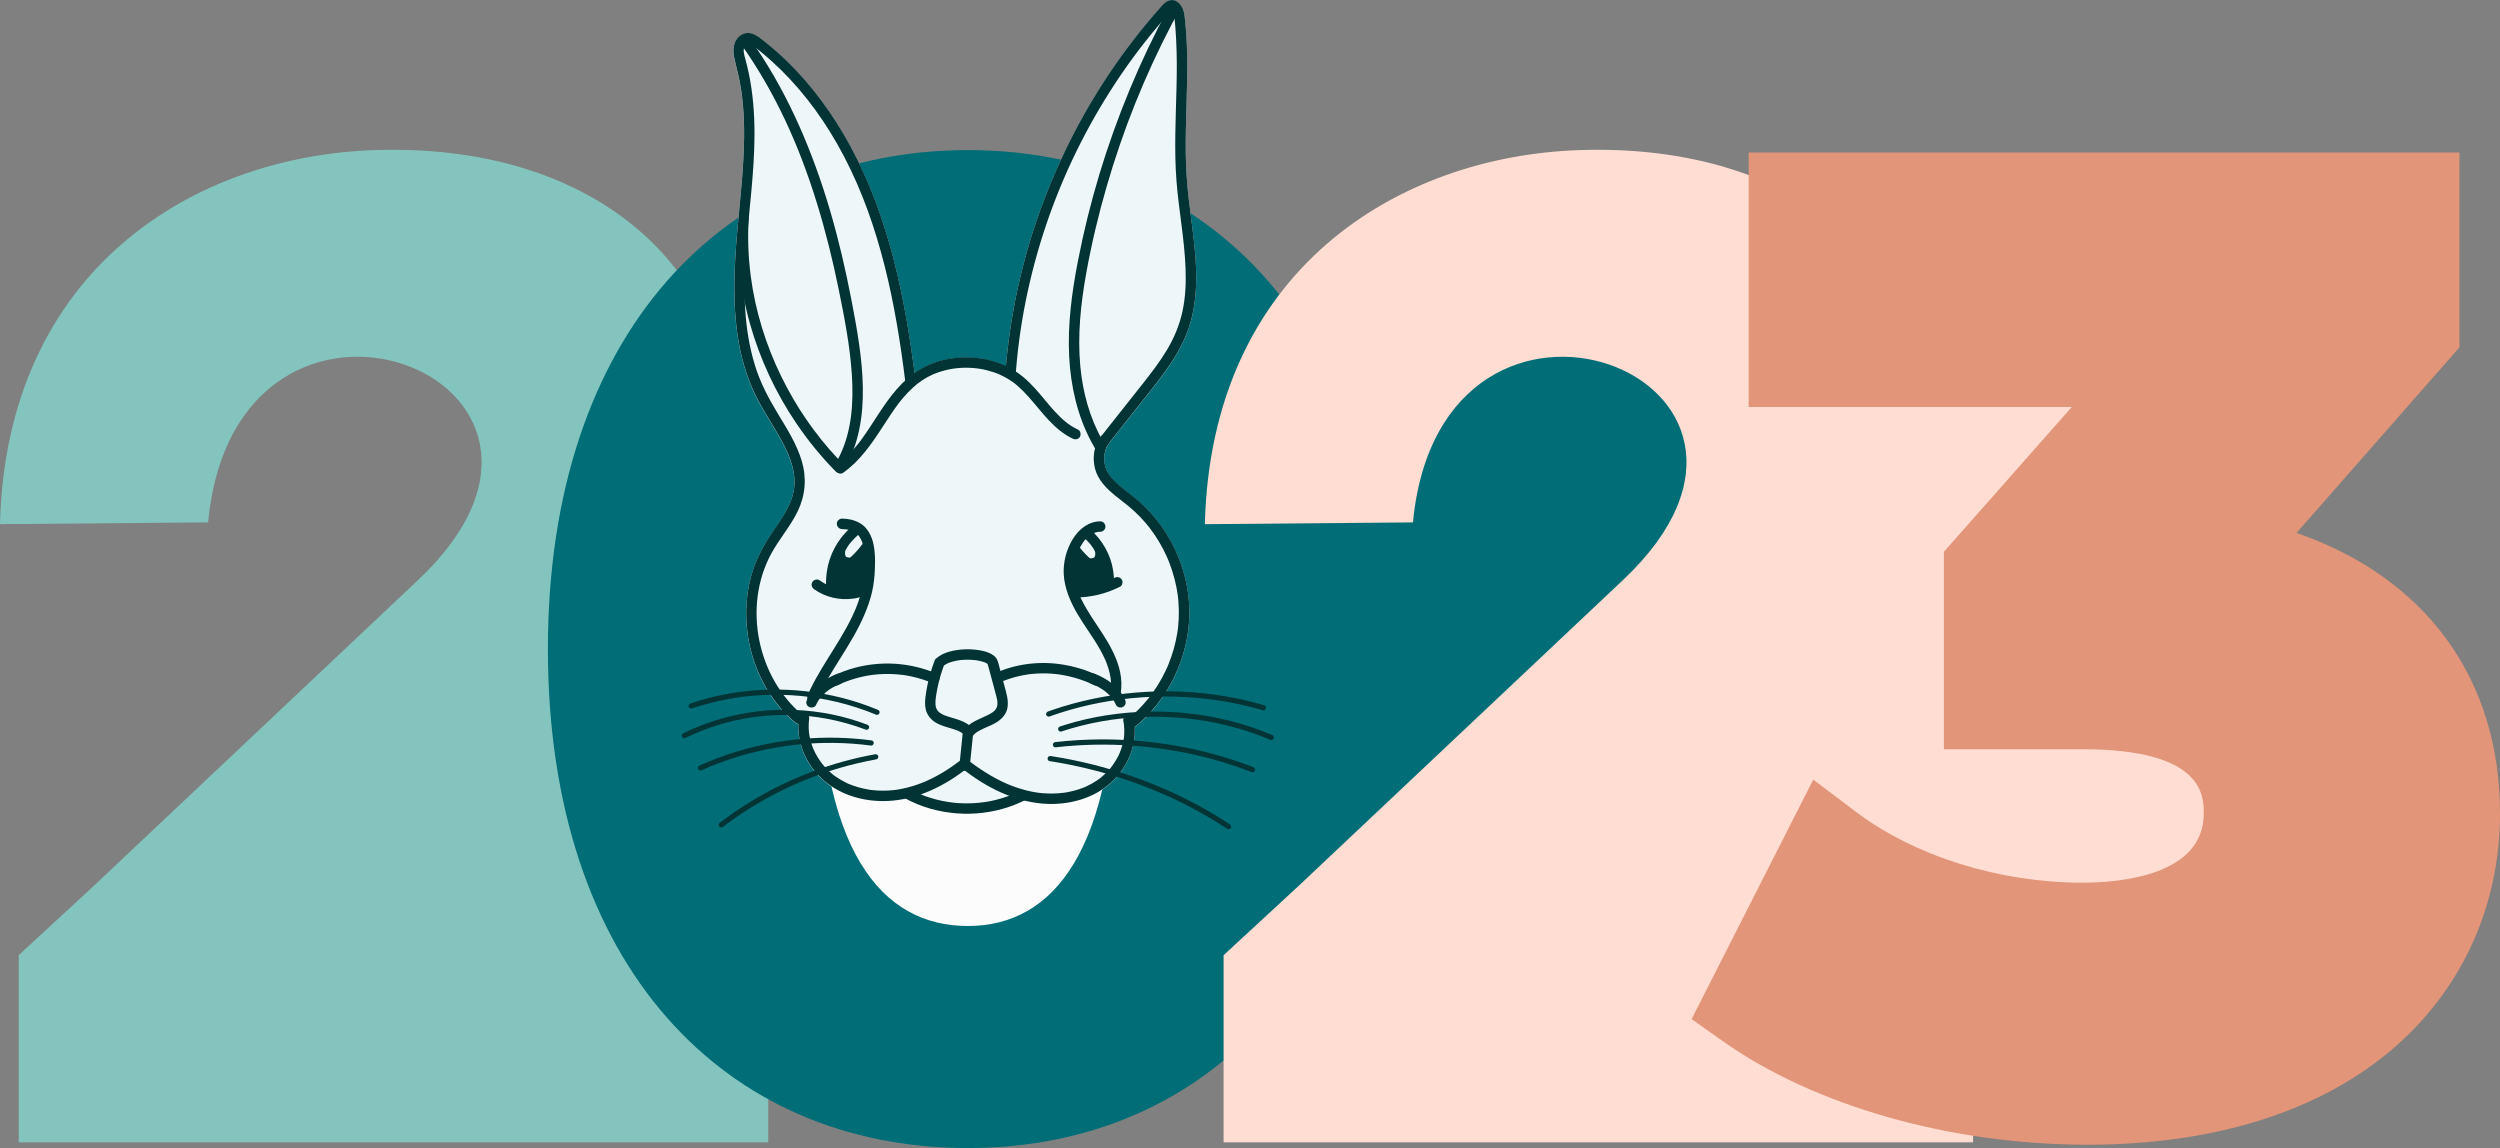 <svg xmlns="http://www.w3.org/2000/svg" width="1080" height="495.96" viewBox="0 0 1080 495.96"><rect x="0" y="0" width="1080" height="495.96" fill="#808080" stroke="none"/><g id="a"/><g id="b"><g id="c"><g id="d"><ellipse cx="644.55" cy="249.5" rx="111.87" ry="137.07" fill="#006d77"/><path d="M448.24 170.28H314.15c-7.3-60.44-62.63-108.25-151.9-105.45C83.37 67.3 2.72 116.85.0 226.43l89.9-.76c12.17-127.62 183.45-62.56 90.77 24.85L40.69 382.53l-32.6 30.11v80.84H331.88v-88.34h116.37V170.28z" fill="#83c5be" fill-rule="evenodd"/><path d="M418.12 495.96c104.52.0 180.86-78.76 180.86-215.56s-76.33-215.56-180.86-215.56-181.43 78.76-181.43 215.56 76.33 215.56 181.43 215.56h0z" fill="#006d77" fill-rule="evenodd"/><path d="M418.12 400.03c-37.55.0-64.6-32.58-64.6-119.63s27.04-119.61 64.6-119.61c37.02-.02 64.02 32.56 64.02 119.61s-27 119.63-64.02 119.63h0z" fill="#fcfcfc" fill-rule="evenodd"/><path d="M968.74 170.28H834.65c-7.3-60.44-62.63-108.25-151.9-105.45-78.87 2.47-159.53 52.03-162.25 161.61l89.9-.76c12.17-127.62 183.46-62.56 90.77 24.85l-139.98 132-32.6 30.11v80.84h323.78v-88.34h116.37V170.28z" fill="#ffddd2" fill-rule="evenodd"/><path d="M992.11 230.21l70.37-80.16V65.89h-307.05v109.92h139.6l-55.27 62.57v85.29h59.89c52.37.0 52.37 20.15 52.37 27.73.0 27-36.63 29.92-52.37 29.92-35.9.0-72.48-11.44-97.86-30.59l-18.46-13.93-52.56 103.45 13.68 9.66c39.58 27.94 98.41 44.61 157.38 44.61 55.35.0 101.35-14.68 133.03-42.45 29.11-25.52 45.14-61.27 45.14-100.67.0-58.36-32.26-101.93-87.89-121.18z" fill="#e29578"/><path d="M477.12 196.46c.16-1 .42-1.98.77-2.93l.02-.04c.05-.1.09-.21.14-.31.11-.24.23-.47.36-.7.1-.18.21-.36.32-.53 4.1-5.19 8.21-10.37 12.31-15.56 4.14-5.23 8.38-10.4 12.29-15.81 3.7-5.11 6.98-10.5 9.31-16.38 2.38-6 3.54-12.42 3.95-18.85.81-12.96-1.5-25.85-3-38.67-.79-6.74-1.26-13.49-1.35-20.27-.1-6.99.11-13.97.32-20.95.2-6.98.4-13.96.29-20.94-.06-3.45-.19-6.9-.44-10.34-.12-1.72-.28-3.44-.46-5.16-.16-1.51-.25-3.08-.75-4.52-.93-2.7-3.26-5.2-6.38-4.12-1.52.53-2.56 1.8-3.59 2.96-.97 1.1-1.94 2.2-2.9 3.32-3.91 4.56-7.67 9.26-11.27 14.07-7.06 9.44-13.49 19.36-19.24 29.65-5.82 10.42-10.93 21.24-15.34 32.33-4.36 10.96-8 22.2-10.88 33.64-2.92 11.58-5.04 23.35-6.39 35.22-.25 2.22-.47 4.45-.66 6.67-3.32-1.56-6.87-2.65-10.49-3.22-9.08-1.42-18.72-.06-26.69 4.68-.79.47-1.55.97-2.29 1.5-4.36-33.74-11.35-67.71-27.7-97.87-7.44-13.72-16.76-26.55-28.04-37.37-2.75-2.64-5.62-5.15-8.61-7.53-2.95-2.34-6.55-5.6-10.47-3.27-3.62 2.16-3.87 6.61-3.01 10.3 1.04 4.47 2.22 8.85 2.9 13.4 2.67 17.97.67 36.31-1.04 54.28-1.61 16.86-2.95 33.85-.65 50.71 1.12 8.19 3.17 16.22 6.44 23.82 3.16 7.35 7.69 13.93 11.64 20.85 3.65 6.4 7.01 13.42 6.63 20.97-.39 7.81-5.27 14.28-9.5 20.5-3.97 5.83-7.23 11.92-9.13 18.76-1.78 6.42-2.47 13.18-2.1 19.83.75 13.42 5.64 26.56 14.29 36.89 2.08 2.49 4.39 4.77 6.89 6.84.4.33.84.5 1.26.54-.09 2.1.05 4.18.43 6.28.53 2.94 1.56 5.78 2.91 8.43 2.75 5.39 7.07 9.93 12.24 13.06 5.45 3.3 11.74 5.04 18.08 5.47 5.11.35 10.27-.24 15.22-1.56 5.74 3.2 14.09 5.22 23.4 5.22 8.74.0 16.64-1.78 22.32-4.65 4.31 1.33 8.77 2.16 13.32 2.29 6.7.2 13.46-1.08 19.49-4.02 5.68-2.77 10.49-7.17 13.71-12.61 2.92-4.93 4.58-10.81 4.16-16.56 7.24-5.84 13.13-13.4 17.16-21.78 4.16-8.64 6.48-18.16 6.48-27.77.0-9.7-2.37-19.32-6.61-28.03-4.18-8.59-10.28-16.18-17.77-22.11-1.91-1.51-3.88-2.97-5.73-4.56-.92-.79-1.8-1.61-2.63-2.49-.41-.44-.81-.89-1.19-1.35-.05-.06-.1-.12-.15-.19-.03-.04-.14-.18-.17-.23-.2-.27-.39-.55-.58-.83-.28-.43-.54-.87-.77-1.32-.07-.13-.13-.27-.19-.4.0-.02-.03-.07-.06-.13-.04-.1-.1-.24-.1-.25-.06-.17-.12-.34-.18-.51-.15-.46-.28-.93-.38-1.4-.07-.3-.12-.59-.17-.89v.06s0-.06.0-.08c-.01-.09-.02-.23-.02-.16-.01-.1-.02-.2-.03-.3-.04-.51-.06-1.03-.05-1.55.0-.27.02-.55.03-.82.0-.13.07-.62.07-.66z" fill="#edf6f9"/><g><path d="M379.16 306.61c-9.97-4.15-20.51-6.81-31.24-8.01-10.67-1.19-21.49-.88-32.08.88-5.95.99-11.82 2.46-17.54 4.4-.58.2-.96.78-.79 1.39.15.56.81.98 1.39.79 10.03-3.4 20.53-5.35 31.11-5.81 10.58-.46 21.21.53 31.51 2.99 5.82 1.39 11.52 3.24 17.04 5.54.56.23 1.24-.25 1.39-.79.18-.65-.22-1.15-.79-1.39h0z" fill="#023335"/><path d="M374.65 313.07c-9.98-3.83-20.6-5.94-31.28-6.37-10.62-.43-21.34.81-31.57 3.7-5.75 1.62-11.36 3.78-16.72 6.42-.55.27-.7 1.04-.4 1.54.33.56 1 .68 1.54.4 9.36-4.62 19.5-7.65 29.84-9.03 10.29-1.37 20.82-1.15 31.03.74 5.79 1.07 11.47 2.66 16.96 4.76.57.22 1.24-.24 1.39-.79.17-.64-.22-1.17-.79-1.39h0z" fill="#023335"/><path d="M376.32 319.83c-9.77-1.29-19.68-1.5-29.49-.65-9.86.85-19.64 2.74-29.09 5.66-5.34 1.65-10.58 3.64-15.68 5.93-.56.25-.69 1.06-.4 1.54.33.57.99.65 1.54.4 8.9-3.99 18.25-6.98 27.8-8.96 9.5-1.97 19.2-2.91 28.9-2.82 5.49.05 10.98.44 16.43 1.16.61.08 1.13-.58 1.13-1.13.0-.68-.52-1.05-1.13-1.13h0z" fill="#023335"/><path d="M377.99 325.86c-9.43 1.7-18.7 4.28-27.66 7.69-9 3.43-17.69 7.66-25.91 12.67-4.63 2.82-9.1 5.88-13.4 9.16-.48.37-.74.97-.4 1.54.28.48 1.06.78 1.54.4 7.62-5.82 15.78-10.92 24.34-15.23 8.48-4.27 17.34-7.75 26.45-10.39 5.15-1.49 10.37-2.72 15.65-3.67.6-.11.94-.84.79-1.39-.17-.63-.79-.9-1.39-.79h0z" fill="#023335"/><path d="M453.33 309.54c5.71-2.06 11.55-3.74 17.47-5.06 5.93-1.32 11.94-2.28 17.99-2.86 6.12-.59 12.27-.82 18.41-.68 6.09.14 12.18.63 18.21 1.51 6.04.88 12.02 2.13 17.9 3.75.72.2 1.44.41 2.16.62 1.4.41 1.99-1.77.6-2.18-5.9-1.73-11.91-3.08-17.99-4.05-6.13-.98-12.32-1.6-18.52-1.83-6.2-.24-12.41-.1-18.59.41-6.17.51-12.32 1.38-18.39 2.63-5.98 1.23-11.88 2.83-17.65 4.8-.73.25-1.46.51-2.18.77-.57.21-.96.77-.79 1.39.15.55.81 1 1.39.79h0z" fill="#023335"/><path d="M458.53 316c5.68-1.88 11.5-3.34 17.39-4.39 5.92-1.05 11.91-1.67 17.92-1.89 6.04-.22 12.1-.03 18.11.56 5.97.59 11.89 1.59 17.72 3.01 5.78 1.4 11.47 3.21 16.99 5.44.65.26 1.3.53 1.94.81.56.24 1.21.17 1.54-.4.28-.47.16-1.3-.4-1.54-5.58-2.38-11.32-4.36-17.19-5.9-5.94-1.56-11.98-2.67-18.08-3.39-6.06-.71-12.16-1.01-18.26-.9-6.16.12-12.32.66-18.41 1.62-6 .94-11.93 2.31-17.73 4.12-.72.22-1.43.45-2.14.69-.58.19-.96.78-.79 1.39.16.57.81.98 1.39.79h0z" fill="#023335"/><path d="M455.96 322.84c11.28-1.29 22.67-1.5 33.99-.66 11.17.83 22.25 2.7 33.07 5.59 6.03 1.61 11.97 3.55 17.78 5.81.57.22 1.24-.24 1.39-.79.18-.64-.22-1.17-.79-1.39-10.46-4.06-21.31-7.07-32.35-9.06-11.2-2.02-22.59-3-33.96-2.92-6.39.05-12.78.43-19.13 1.16-.61.07-1.13.47-1.13 1.13.0.56.52 1.2 1.13 1.13h0z" fill="#023335"/><path d="M453.38 328.79c10.82 1.69 21.51 4.25 31.91 7.67 10.15 3.34 20.03 7.51 29.48 12.49 5.29 2.79 10.43 5.83 15.42 9.13.51.34 1.25.1 1.54-.4.32-.55.1-1.21-.4-1.54-8.94-5.91-18.4-11-28.22-15.28-10-4.35-20.36-7.89-30.94-10.55-6-1.51-12.07-2.74-18.19-3.69-.6-.09-1.21.15-1.39.79-.15.54.18 1.29.79 1.39h0z" fill="#023335"/><path d="M395.55 164.66c-4.34-34.92-11.23-70.22-28.15-101.45-7.44-13.72-16.76-26.55-28.04-37.37-2.75-2.64-5.62-5.15-8.61-7.53-2.95-2.34-6.55-5.6-10.47-3.27-3.62 2.16-3.87 6.61-3.01 10.3 1.04 4.47 2.22 8.85 2.9 13.4 2.67 17.97.67 36.31-1.04 54.28-1.61 16.86-2.95 33.85-.65 50.71 1.12 8.19 3.17 16.22 6.44 23.82 3.16 7.35 7.69 13.93 11.64 20.85 3.65 6.4 7.01 13.42 6.63 20.97-.39 7.81-5.27 14.28-9.5 20.5-3.97 5.83-7.23 11.92-9.13 18.76-1.78 6.42-2.47 13.18-2.1 19.83.75 13.42 5.64 26.56 14.29 36.89 2.08 2.49 4.39 4.77 6.89 6.84 2.22 1.84 5.43-1.33 3.19-3.19-19.7-16.34-25.9-46.84-13.83-69.51 3.45-6.49 8.44-12.04 11.63-18.68 3.34-6.95 3.91-14.41 1.69-21.8-2.17-7.18-6.23-13.61-10.09-19.97-4.12-6.78-7.78-13.63-10.11-21.25-9.95-32.54-.22-66.73-.18-99.83.0-8.84-.66-17.71-2.48-26.37-.42-1.98-.91-3.94-1.43-5.89-.48-1.8-1.28-4.09-.26-5.85.74-1.27 1.69-1.27 2.87-.54 1.57.97 3 2.23 4.42 3.4 11.67 9.59 21.45 21.28 29.41 34.08 17.86 28.74 26.05 62.1 30.9 95.27.61 4.2 1.17 8.4 1.69 12.61.15 1.21.93 2.25 2.25 2.25 1.1.0 2.41-1.04 2.25-2.25h0z" fill="#023335"/><path d="M345.19 309.65c-.47 3.14-.42 6.23.14 9.36.53 2.94 1.56 5.78 2.91 8.43 2.75 5.39 7.07 9.93 12.24 13.06 5.45 3.3 11.74 5.04 18.08 5.47 6.35.43 12.78-.58 18.79-2.64 6.17-2.12 11.95-5.25 17.24-9.04.66-.47 1.3-.95 1.94-1.44.49-.37.87-.73 1.04-1.35.15-.54.08-1.26-.23-1.74-.6-.92-2.08-1.57-3.08-.81-2.46 1.88-5.03 3.62-7.7 5.18-1.35.79-2.72 1.53-4.12 2.22-.7.34-1.4.68-2.12.99-.15.07-.29.13-.44.2-.12.05-.78.31-.2.09-.35.13-.69.29-1.04.43-2.89 1.15-5.87 2.06-8.91 2.68-.74.15-1.48.28-2.22.4-.18.03-.36.05-.54.08-.31.05.45-.06.14-.02-.08.0-.15.02-.23.03-.38.05-.77.09-1.15.13-1.49.15-2.98.22-4.47.21-1.47.0-2.93-.09-4.39-.25-.18-.02-.36-.04-.54-.06-.08.0-.15-.02-.23-.03-.42-.05.1.03.14.02-.15.03-.38-.05-.53-.08-.2-.03-.41-.06-.61-.1-.73-.12-1.46-.27-2.19-.43-1.42-.32-2.83-.72-4.2-1.21-.34-.12-.67-.24-1.01-.37-.17-.06-.33-.13-.5-.2-.09-.04-.19-.08-.28-.12-.27-.11.0.02.12.05-.68-.18-1.38-.62-2.01-.93-1.3-.65-2.55-1.39-3.76-2.21-.3-.2-.59-.41-.88-.62-.14-.1-.28-.21-.42-.31-.24-.18.35.27.11.09-.07-.06-.15-.12-.23-.18-.54-.43-1.07-.89-1.58-1.36-1.02-.94-1.98-1.96-2.87-3.04-.09-.11-.18-.22-.27-.34-.04-.06-.4-.51-.18-.23.23.29-.12-.16-.17-.23-.11-.15-.23-.31-.34-.47-.4-.57-.79-1.15-1.15-1.74-.73-1.19-1.37-2.42-1.93-3.69-.21-.48.12.31-.02-.06-.05-.13-.11-.27-.16-.4-.14-.36-.27-.71-.4-1.07-.22-.63-.42-1.27-.59-1.91-.18-.67-.34-1.34-.46-2.01-.06-.33-.12-.65-.17-.98-.01-.07-.02-.14-.03-.21-.06-.39.02.13.02.18-.01-.19-.05-.38-.07-.57-.14-1.35-.18-2.7-.1-4.05.02-.33.05-.67.08-1 .02-.17.04-.33.05-.5.02-.17.12-.32-.02.17.02-.09.03-.2.04-.28.09-.62.1-1.17-.23-1.74-.27-.47-.81-.91-1.35-1.04-1.07-.24-2.59.33-2.77 1.57h0z" fill="#023335"/><path d="M415.26 331.72c5.44 4.23 11.23 8.03 17.56 10.79 6.34 2.77 13.06 4.57 19.99 4.78 6.7.2 13.46-1.08 19.49-4.02 5.68-2.77 10.49-7.17 13.71-12.61 3.1-5.24 4.78-11.55 4.06-17.64-.1-.87-.23-1.75-.41-2.61-.24-1.16-1.67-1.93-2.78-1.58-1.22.4-1.83 1.54-1.58 2.78.07.34.14.69.19 1.04.03.16.03.33.07.49-.01-.04-.07-.57-.03-.18.01.09.02.19.03.28.08.72.12 1.44.14 2.16.01.7.0 1.39-.06 2.09-.02.35-.06.69-.09 1.04-.01.09-.08.66-.03.25.05-.38-.03.2-.05.32-.22 1.4-.56 2.79-1.01 4.14-.1.31-.21.62-.32.93-.12.31-.37.72-.41 1.05.0-.04.22-.51.06-.15-.03.06-.06.13-.08.19-.07.15-.13.3-.2.45-.16.34-.32.68-.49 1.02-.65 1.28-1.4 2.52-2.23 3.69-.19.27-.39.54-.58.8-.33.44.21-.26-.04.05-.13.17-.27.33-.4.5-.45.55-.92 1.08-1.41 1.59-1 1.05-2.1 1.95-3.19 2.9.0.0.38-.28.18-.14-.08.06-.15.11-.23.17-.13.1-.26.2-.4.29-.33.23-.66.46-.99.68-.64.42-1.29.82-1.96 1.2-.67.38-1.34.73-2.04 1.06-.34.16-.69.32-1.04.48-.07.03-.14.06-.21.09.48-.24.24-.1.12-.05-.19.08-.38.15-.57.23-1.45.57-2.94 1.04-4.44 1.42-.74.19-1.5.35-2.25.49-.38.07-.76.14-1.14.2-.18.03-.36.06-.53.08-.1.01-.2.03-.31.04-.3.04.58-.07.06-.01-1.54.18-3.08.3-4.62.32-1.55.02-3.1-.03-4.64-.17-.39-.03-.77-.07-1.15-.12-.18-.02-.36-.04-.54-.06-.41-.05.09.02.14.02-.12.0-.26-.04-.38-.05-.76-.11-1.52-.24-2.28-.39-3.19-.63-6.31-1.57-9.33-2.76-.35-.14-.7-.28-1.05-.42-.37-.15.03.02.09.04-.1-.04-.2-.08-.3-.13-.2-.09-.39-.17-.59-.26-.74-.33-1.47-.67-2.2-1.02-1.48-.72-2.93-1.5-4.36-2.32-2.83-1.64-5.56-3.45-8.19-5.4-.3-.22-.61-.45-.91-.68-.17-.13-.34-.26-.52-.39-.04-.03-.26-.2-.03-.02.29.23-.13-.1-.16-.12-.49-.38-.94-.66-1.6-.66-.55.0-1.21.25-1.6.66-.74.81-.99 2.42.0 3.19h0z" fill="#023335"/><path d="M489.81 314.39c7.41-5.88 13.43-13.56 17.53-22.08 4.16-8.64 6.48-18.16 6.48-27.77.0-9.7-2.37-19.32-6.61-28.03-4.18-8.59-10.28-16.18-17.77-22.11-1.91-1.51-3.88-2.97-5.73-4.56-.92-.79-1.8-1.61-2.63-2.49-.41-.44-.81-.89-1.19-1.35-.08-.1-.17-.21-.25-.31.26.33-.01-.02-.07-.1-.2-.27-.39-.55-.58-.83-.28-.43-.54-.87-.77-1.32-.07-.13-.13-.27-.19-.4-.03-.07-.18-.42-.07-.14.14.33-.08-.22-.09-.23-.06-.17-.12-.34-.18-.51-.15-.46-.28-.93-.38-1.4-.07-.3-.12-.59-.17-.89-.02-.11-.04-.44.0.06-.02-.18-.04-.36-.06-.54-.04-.51-.06-1.03-.05-1.55.0-.27.02-.55.03-.82.01-.18.12-1.05.03-.48.16-1.07.43-2.1.8-3.12.14-.39.0-.02-.03.05.06-.13.12-.27.18-.4.11-.24.23-.47.36-.7.26-.46.54-.89.85-1.31.71-.95.19-2.56-.81-3.09-1.18-.62-2.33-.21-3.09.81-2.83 3.81-3.47 9.09-2.32 13.62 1.24 4.89 4.92 8.59 8.71 11.69 1.89 1.54 3.86 2.99 5.75 4.54 1.83 1.5 3.56 3.11 5.19 4.82.8.84 1.58 1.71 2.34 2.59.36.42.71.84 1.05 1.27.18.23.36.46.54.68.24.3-.31-.42.06.08.1.13.2.26.29.39 1.42 1.89 2.73 3.85 3.93 5.89 1.18 2.01 2.25 4.08 3.21 6.21.11.24.21.47.31.71.0.0.25.58.12.27-.13-.31.11.28.11.27.22.54.44 1.08.64 1.62.41 1.09.8 2.19 1.15 3.3.72 2.25 1.31 4.54 1.77 6.86.23 1.14.41 2.29.58 3.44.06.38-.07-.55.0.07.02.13.03.26.05.39.03.26.06.51.09.77.07.61.12 1.22.17 1.84.18 2.35.22 4.71.12 7.07-.05 1.16-.14 2.31-.25 3.46-.06.54-.12 1.08-.19 1.63-.05.38.08-.55-.01.07-.02.13-.04.25-.06.38-.05.32-.1.63-.15.95-.75 4.56-2.03 9.04-3.77 13.32-.06.15-.12.3-.18.45-.14.35.21-.49-.03.08-.1.24-.2.47-.31.71-.25.56-.5 1.11-.77 1.66-.5 1.04-1.03 2.07-1.58 3.09-1.12 2.06-2.36 4.05-3.71 5.97-.31.45-.63.89-.96 1.33-.17.23-.35.46-.52.69-.05.07-.26.34.0.0-.12.15-.24.3-.36.45-.72.91-1.46 1.79-2.23 2.66-1.54 1.73-3.17 3.37-4.89 4.91-.86.77-1.75 1.51-2.66 2.23-.93.74-.83 2.43.0 3.19.99.9 2.2.79 3.19.0h0z" fill="#023335"/><path d="M438.91 160.05c.91-11.4 2.59-22.73 5.01-33.9 2.43-11.22 5.58-22.28 9.43-33.09 3.84-10.78 8.37-21.31 13.57-31.5 5.23-10.27 11.13-20.21 17.64-29.72 3.18-4.64 6.5-9.18 9.98-13.6 1.78-2.26 3.6-4.5 5.46-6.7 1.84-2.18 3.66-4.43 5.66-6.48.17-.18.34-.35.54-.47.11-.07.09-.1.11-.06h.11c-.1.02-.19.0-.27-.06-.23-.12.09.04.1.06-.29-.4.37.44.1.09.57.75.76 1.57.91 2.64.48 3.28.67 6.64.84 9.95.36 6.78.32 13.57.16 20.36-.31 13.52-1.06 27.07-.02 40.58.98 12.68 3.47 25.22 3.93 37.94.22 6.1-.03 12.25-1.3 18.23-1.27 5.99-3.59 11.56-6.72 16.81-3.08 5.15-6.74 9.9-10.45 14.6-4.23 5.36-8.47 10.71-12.71 16.06-2.1 2.65-4.19 5.3-6.29 7.95-.76.95-.93 2.26.0 3.19.78.78 2.43.96 3.19.0l13.16-16.63c4.14-5.23 8.38-10.4 12.29-15.81 3.7-5.11 6.98-10.5 9.31-16.38 2.38-6 3.54-12.42 3.95-18.85.81-12.96-1.5-25.85-3-38.67-.79-6.74-1.26-13.49-1.35-20.27-.09-6.99.11-13.97.32-20.95.2-6.98.4-13.96.29-20.94-.06-3.45-.19-6.9-.44-10.34-.12-1.72-.28-3.44-.46-5.16-.16-1.51-.25-3.08-.75-4.52-.93-2.7-3.26-5.2-6.38-4.12-1.52.53-2.56 1.8-3.59 2.96-.97 1.1-1.94 2.2-2.9 3.32-3.91 4.56-7.67 9.26-11.27 14.07-7.06 9.44-13.49 19.36-19.24 29.65-5.82 10.42-10.93 21.24-15.34 32.33-4.36 10.96-8 22.2-10.88 33.64-2.92 11.58-5.04 23.35-6.39 35.22-.32 2.86-.6 5.73-.83 8.61-.1 1.22 1.11 2.26 2.26 2.26 1.3.0 2.16-1.04 2.26-2.26h0z" fill="#023335"/><path d="M465.69 185.6c-1.02-.49-2-1.03-2.95-1.64-.44-.28-.86-.57-1.28-.87-.2-.14-.4-.29-.59-.44-.42-.31.4.32.0.0-.15-.12-.31-.24-.46-.37-1.68-1.36-3.22-2.88-4.68-4.47-2.97-3.22-5.62-6.71-8.56-9.96-3.04-3.36-6.44-6.42-10.42-8.63-3.91-2.17-8.24-3.63-12.66-4.32-9.08-1.42-18.72-.06-26.69 4.68-7.7 4.57-13.06 11.9-17.88 19.26-2.36 3.61-4.65 7.28-7.19 10.77-.28.39-.57.78-.86 1.16-.1.13-.7.89-.26.35-.18.22-.36.46-.54.68-.66.83-1.34 1.64-2.04 2.43-1.41 1.58-2.91 3.08-4.53 4.45-.22.19-.45.37-.67.56-.08.06-.15.12-.23.18-.13.11-.39.43.0.0-.35.38-.89.67-1.3.96-.96.68-1.51 2-.81 3.09.62.96 2.05 1.54 3.09.81 7.29-5.13 12.33-12.48 17.11-19.86 2.3-3.56 4.6-7.11 7.16-10.49.2-.26-.35.44-.04.06.09-.11.18-.23.27-.34.15-.19.3-.38.45-.56.33-.41.67-.82 1.01-1.22.68-.8 1.39-1.59 2.12-2.35.73-.76 1.49-1.5 2.28-2.21.39-.36.8-.7 1.21-1.04.19-.15.37-.31.56-.46.09-.07.24-.24.34-.27-.24.19-.3.23-.17.13.06-.04.12-.09.17-.13 1.72-1.29 3.55-2.43 5.49-3.36.22-.11.44-.21.66-.31.13-.06.68-.4.81-.36-.01.0-.52.21-.13.06.14-.05.27-.11.41-.17.27-.11.55-.21.83-.32 1.02-.37 2.05-.7 3.1-.98 1.05-.28 2.12-.52 3.19-.71.24-.04.49-.08.73-.12.21-.03.55-.01.74-.11l-.3.04c.1-.01.2-.03.3-.04.15-.02.3-.04.44-.05.3-.03.59-.06.89-.09 2.19-.19 4.39-.2 6.58-.04.5.04.99.09 1.49.14.15.02.3.04.45.05.41.05-.12.0-.16-.02.25.12.69.1.96.14 1.08.17 2.15.39 3.21.66 1.03.26 2.05.56 3.05.9.51.18 1.02.36 1.52.56.09.04.64.19.68.28l-.27-.11c.09.04.18.08.27.12.13.06.27.12.4.18 1.95.88 3.82 1.94 5.57 3.19.22.15.43.31.64.47l.06.04c.19.15.15.12-.11-.09.1.03.26.21.35.28.43.34.85.7 1.26 1.06.82.72 1.62 1.48 2.38 2.26 6.18 6.28 10.89 14.06 18.47 18.86.91.58 1.85 1.1 2.83 1.56 1.06.51 2.49.33 3.09-.81.53-1.01.33-2.54-.81-3.09h0z" fill="#023335"/><path d="M372.75 167.25c-.25-12.78-2.58-25.5-5-38.02-2.46-12.77-5.41-25.46-9.06-37.94-3.68-12.56-8.09-24.91-13.41-36.87-5.26-11.83-11.45-23.25-18.71-33.97-.9-1.33-1.82-2.64-2.75-3.95-.71-.99-1.97-1.46-3.09-.81-.98.57-1.52 2.09-.81 3.09 7.43 10.42 13.82 21.55 19.27 33.13 5.43 11.53 9.9 23.49 13.66 35.66 3.8 12.27 6.88 24.76 9.45 37.34 2.5 12.23 4.91 24.62 5.71 37.09.76 11.77-.01 24.11-5.25 34.88-.23.47-.46.92-.7 1.38-9.9-10.52-18.15-22.53-24.5-35.51-6.7-13.68-11.32-28.56-13.26-43.65-1.11-8.6-1.38-17.31-.77-25.96.09-1.22-1.1-2.26-2.26-2.26-.14.0-.28.01-.41.04-.27 1.16-.54 2.32-.8 3.47-.21 2.64-.4 5.29-.41 7.95-.01 2.3-.07 4.66-.77 6.74.54 10.44 2.3 20.83 5.14 30.88 4.31 15.23 11.1 29.79 19.97 42.89 5.01 7.4 10.68 14.36 16.94 20.74 1.03 1.05 2.8.77 3.54-.46 6.51-10.77 8.51-23.46 8.27-35.88z" fill="#023335"/><path d="M504.61 3.81c-6.12 11.36-11.67 23.03-16.61 34.95-4.95 11.96-9.33 24.15-13.07 36.54-3.74 12.42-6.86 25.02-9.32 37.76-2.61 13.51-4.44 27.32-3.72 41.11.67 12.62 3.51 25.26 9.45 36.49.72 1.36 1.49 2.7 2.3 4.01.18.29.39.51.62.68.44-1.76 1.14-3.48 2.05-5.01-5.61-9.84-8.6-21.01-9.63-32.26-1.22-13.35.19-26.77 2.55-39.92 2.26-12.62 5.24-25.13 8.8-37.44 3.52-12.17 7.63-24.17 12.34-35.93 4.72-11.77 10.04-23.3 15.92-34.53.74-1.42 1.49-2.83 2.25-4.23 1.38-2.56-2.56-4.77-3.94-2.21z" fill="#023335"/><path d="M363.76 228.58c.65.0 1.3.05 1.95.11.4.04-.54-.09-.06.0.14.02.27.04.41.07.3.06.6.12.89.2.25.06.49.14.73.22.12.04.23.08.35.12.18.07.69.32-.01-.02.45.22.89.42 1.31.69.19.12.37.25.55.38.29.21-.45-.37-.12-.09.11.09.21.18.32.27.33.3.64.62.92.96.04.05.08.1.12.14.15.17-.26-.32-.21-.28.08.07.15.21.22.3.13.19.26.38.38.58.24.4.46.82.65 1.24.03.06.05.12.08.17.08.18-.13-.34-.13-.32-.02.06.1.24.12.31.09.24.18.49.26.73.15.47.29.95.4 1.44.11.48.21.97.29 1.46.02.14.04.28.06.41.0.05.01.1.02.16.04.27-.07-.56-.04-.29.03.26.06.53.09.79.22 2.2.22 4.41.16 6.61-.04 1.18-.08 2.36-.16 3.54-.06.83-.2 1.66-.25 2.49.0.0.06-.45.02-.19-.01.08-.02.16-.04.25-.03.22-.07.44-.1.66-.07.41-.14.82-.22 1.23-.63 3.28-1.64 6.48-2.87 9.57-.07.18-.15.36-.22.54-.04.1-.09.21-.13.31-.02.05-.13.31-.02.04.12-.27.0.0-.02.04-.04.1-.09.21-.13.31-.09.21-.18.41-.27.62-.34.77-.69 1.53-1.06 2.29-.73 1.52-1.51 3.01-2.32 4.49-1.64 3-3.42 5.91-5.22 8.81-3.61 5.8-7.33 11.55-10.33 17.7-.38.77-.74 1.55-1.09 2.34-.26.57-.4 1.11-.23 1.74.14.52.55 1.09 1.04 1.35.98.52 2.57.34 3.09-.81 2.88-6.43 6.64-12.4 10.37-18.36 3.68-5.88 7.33-11.81 10.05-18.2 1.4-3.28 2.61-6.64 3.4-10.12.72-3.17 1.05-6.39 1.18-9.64.09-2.25.13-4.51-.04-6.76-.17-2.24-.49-4.52-1.28-6.63-.78-2.08-1.93-4.09-3.67-5.52-2.11-1.72-4.55-2.56-7.23-2.88-.65-.08-1.3-.11-1.95-.11-1.18-.01-2.31 1.04-2.26 2.26.06 1.23.99 2.25 2.26 2.26h0z" fill="#023335"/><path d="M475.32 225.21c-5.19.06-9.34 3.5-11.94 7.77-2.68 4.4-4.11 9.85-3.85 15 .31 6.2 2.85 12 5.96 17.3 3.08 5.25 6.81 10.09 9.78 15.4.75 1.34 1.45 2.7 2.08 4.1.07.15.14.3.2.45.04.1.09.2.13.3.02.05.13.31.02.03-.12-.28.0-.02.01.04.04.1.08.2.12.31.07.18.14.36.21.54.27.71.53 1.43.75 2.16.44 1.41.77 2.85 1 4.31.07.44-.04-.41.0.03.02.19.04.37.06.56.04.37.06.74.08 1.12.04.75.04 1.5.0 2.25-.02.35-.05.7-.08 1.05-.02.16-.06.33-.06.49.0-.49.04-.27.01-.11-.02.11-.03.22-.05.32-.1.62-.1 1.18.23 1.74.27.47.81.91 1.35 1.04 1.09.25 2.57-.33 2.78-1.58.52-3.19.43-6.35-.22-9.52-.62-3.02-1.75-5.92-3.08-8.7-2.6-5.42-6.17-10.25-9.4-15.29-1.6-2.49-3.12-5.05-4.4-7.72-.15-.32-.3-.64-.45-.96-.07-.15-.13-.3-.2-.44-.03-.07-.06-.15-.1-.22-.17-.39.11.28.0.02-.27-.67-.54-1.34-.77-2.03-.47-1.35-.85-2.73-1.13-4.13-.06-.31-.11-.62-.16-.93.0-.06-.06-.24-.05-.31.0.0.06.47.03.21-.02-.18-.04-.37-.06-.55-.07-.71-.12-1.42-.12-2.13.0-.72.02-1.44.08-2.16.03-.29.06-.58.09-.87.03-.29-.08.52-.03.23.0-.06.02-.12.03-.19.02-.15.04-.29.07-.43.19-1.14.45-2.27.79-3.37.17-.56.36-1.11.56-1.66.1-.26.21-.52.31-.79.09-.23-.11.26-.1.24.04-.08.07-.16.1-.24.06-.14.12-.28.19-.41.48-1.04 1.04-2.05 1.68-3 .15-.22.31-.44.47-.66.04-.05.08-.1.11-.15.16-.23-.31.38-.13.16.09-.11.18-.22.27-.33.35-.42.72-.82 1.1-1.2.18-.18.37-.35.57-.52.1-.09.21-.18.31-.27.36-.31-.33.23-.04.03.42-.31.85-.6 1.3-.85.22-.12.44-.23.66-.34.05-.02.1-.05.16-.07.25-.12-.48.19-.22.09.12-.05.25-.1.37-.14.49-.18.99-.31 1.49-.41.13-.02.27-.04.4-.07.04.0-.55.06-.31.04.06.0.12-.01.18-.02.28-.03.56-.04.83-.04 1.18-.01 2.31-1.03 2.26-2.26-.05-1.21-.99-2.27-2.26-2.26h0z" fill="#023335"/><path d="M361.91 296.01c.65-.32 1.3-.62 1.96-.91.08-.03.54-.23.24-.11-.3.12.17-.07.25-.1.34-.14.69-.28 1.04-.41 1.32-.51 2.65-.95 4-1.35 1.38-.4 2.77-.74 4.18-1.03.68-.14 1.36-.26 2.04-.37.34-.05.68-.11 1.03-.15.08-.01.16-.02.24-.03-.06.0-.53.07-.13.02.18-.02.37-.05.55-.07 2.8-.32 5.63-.42 8.44-.3 1.43.06 2.87.19 4.29.37.08.01.16.02.24.03.0.0-.46-.07-.2-.03.16.02.32.04.47.07.37.06.74.11 1.1.18.71.12 1.41.26 2.11.41 1.53.33 3.05.73 4.55 1.2.76.24 1.52.5 2.26.77.37.14.75.28 1.12.43.2.08.4.16.59.24.07.03.15.06.22.09.29.12-.51-.22-.02.0.58.25 1.1.4 1.74.23.52-.14 1.09-.55 1.35-1.04.51-.97.35-2.59-.81-3.09-5.65-2.42-11.6-3.86-17.73-4.29-5.94-.41-12 .18-17.76 1.72-3.32.89-6.55 2.12-9.64 3.63-1.06.52-1.44 2.12-.81 3.09.7 1.09 1.95 1.36 3.09.81h0z" fill="#023335"/><path d="M403.69 285.63c-1.26 3.26-2.26 6.62-2.98 10.05-.39 1.84-.69 3.69-.92 5.55-.22 1.72-.26 3.45.12 5.16.6 2.71 2.53 4.87 4.96 6.13 2.12 1.1 4.44 1.67 6.7 2.37.59.19 1.19.38 1.77.6.14.05.28.11.42.16.14.05.37.18-.23-.1.07.03.14.06.2.09.28.13.56.26.84.4.25.13.5.28.75.43.14.09.27.17.4.27.04.03.09.06.13.09.3.21-.08-.05-.16-.13.45.42.9.8 1.28 1.29.7.89 2.49.87 3.19.0.33-.41.7-.79 1.09-1.14.1-.08.2-.16.29-.25.29-.24-.41.3-.11.08.22-.16.45-.32.68-.47.9-.59 1.87-1.07 2.85-1.52 1.95-.89 4-1.64 5.81-2.82 2.15-1.4 3.96-3.44 4.44-6.04.6-3.23-.47-6.38-1.28-9.48-.69-2.61-1.38-5.23-2.1-7.83-.49-1.78-.78-3.87-2.29-5.11-1.38-1.14-3.1-1.77-4.82-2.18-2.08-.49-4.24-.71-6.37-.74-2.27-.03-4.57.19-6.8.67-2.04.44-4.13 1.16-5.87 2.32-.49.33-.96.69-1.41 1.08-.9.78-.85 2.41.0 3.19.95.88 2.24.83 3.19.0.08-.07.16-.14.24-.2.3-.25-.29.21-.17.13.19-.13.38-.27.57-.4.37-.23.74-.45 1.13-.64.19-.1.39-.18.59-.27.32-.15-.57.23-.12.05.11-.04.22-.09.33-.13.46-.17.92-.32 1.39-.45.96-.27 1.95-.47 2.94-.62.43-.07-.31.04-.16.02.13-.01.26-.03.39-.05.26-.03.52-.06.78-.08.5-.04 1.01-.07 1.51-.09 1.01-.04 2.02-.02 3.03.04.49.03.99.08 1.48.13.1.01.21.02.31.04.37.05-.6-.09-.15-.02.23.03.46.07.69.11.83.14 1.65.33 2.46.59.17.05.34.11.51.17.09.03.17.06.26.1.1.04.44.18.02.0-.44-.19.08.04.2.1.16.08.31.16.46.24.12.07.24.14.35.22.05.03.1.07.15.11.2.12-.51-.43-.23-.17.09.08.18.16.26.24.04.04.08.09.12.13.15.14-.38-.57-.2-.26.04.08.09.2.15.26.06.07-.22-.63-.16-.37.02.1.06.21.09.31.15.49.29.99.43 1.48.7 2.48 1.36 4.96 2.01 7.45.31 1.18.62 2.36.94 3.55.16.61.33 1.22.48 1.84.09.37.16.74.23 1.11.02.11.04.23.06.34.05.27-.03-.17-.02-.17.0.0.06.64.06.69.02.37.02.74.0 1.11.0.02-.03.25-.02.25.0.0.08-.44.03-.18-.04.22-.08.44-.14.66-.05.17-.1.34-.16.51-.02.05-.04.1-.06.15-.07.22.14-.32.12-.29-.12.21-.21.44-.33.65-.12.21-.27.39-.4.6-.02.04.35-.42.2-.26-.03.04-.06.08-.1.12-.09.1-.18.2-.27.3-.15.16-.31.32-.48.46-.09.08-.18.16-.27.24-.04.03-.08.06-.12.1-.2.17.43-.31.21-.16-3.52 2.42-7.9 3.28-11.12 6.17-.37.33-.7.68-1.01 1.07h3.19c-2.93-3.72-8.06-4.17-12.18-5.79-.1-.04-.52-.21-.13-.05.38.16-.03-.02-.13-.06-.24-.11-.48-.23-.71-.35-.45-.24-.85-.52-1.27-.8-.04-.03.42.35.26.19-.05-.05-.1-.09-.16-.13-.09-.08-.18-.16-.26-.24-.17-.16-.34-.34-.49-.52-.04-.05-.08-.11-.13-.16-.03-.03.32.44.2.25-.07-.1-.14-.2-.21-.3-.16-.25-.29-.51-.43-.77-.15-.27.14.39.04.1-.02-.07-.06-.15-.08-.22-.06-.17-.11-.35-.16-.53-.05-.18-.08-.36-.12-.54-.01-.07-.04-.33.0-.01.03.37.0-.1-.02-.17-.07-.78-.05-1.56.01-2.34.03-.35.07-.7.11-1.05.01-.11.02-.21.04-.32.0.01-.06.45-.02.18.04-.26.08-.53.12-.79.13-.82.27-1.64.42-2.45.73-3.79 1.8-7.5 3.19-11.1.43-1.1-.47-2.52-1.58-2.78-1.29-.29-2.32.39-2.78 1.58h0z" fill="#023335"/><path d="M361.83 291.06c-5.43 2.06-10.79 5.75-13.21 11.22-.25.57-.4 1.11-.23 1.74.14.52.55 1.09 1.04 1.35.98.52 2.58.34 3.09-.81.27-.61.58-1.2.93-1.77.15-.24.31-.48.47-.72.1-.14.19-.27.29-.41.34-.46-.24.29.04-.06.82-1 1.73-1.91 2.73-2.74.09-.07.29-.31.4-.32l-.22.17c.08-.06.16-.12.24-.18.28-.21.56-.41.84-.6.53-.36 1.08-.7 1.63-1.01.55-.32 1.12-.61 1.7-.88.15-.07.31-.14.46-.21.09-.04.42-.12.47-.2-.29.12-.36.15-.21.09.07-.03.13-.05.2-.08.18-.07.36-.14.54-.21 1.1-.42 1.98-1.54 1.58-2.78-.35-1.07-1.59-2.02-2.78-1.58h0z" fill="#023335"/><path d="M474.98 292.12c-5.5-2.67-11.32-4.44-17.38-5.25-5.84-.78-11.77-.56-17.54.63-3.36.7-6.6 1.77-9.76 3.12-.48.21-.9.87-1.04 1.35-.15.54-.08 1.26.23 1.74.31.48.77.91 1.35 1.04.63.14 1.15.02 1.74-.23.0.0-.39.16-.16.07.08-.03.15-.06.23-.1.15-.06.31-.13.46-.19.36-.14.72-.28 1.08-.42.67-.25 1.34-.48 2.02-.7 1.32-.43 2.66-.8 4.02-1.11 1.35-.31 2.71-.55 4.08-.75.13-.02.43-.03-.12.01.08.0.16-.02.24-.03.16-.02.32-.04.48-.06.35-.04.7-.08 1.05-.11.7-.07 1.4-.12 2.1-.16 2.78-.15 5.57-.06 8.33.25.32.04.64.08.97.12.26.03-.19-.03-.2-.03.08.02.16.02.24.03.21.03.43.06.64.1.67.1 1.34.22 2 .35 1.39.27 2.76.6 4.13.98 1.5.42 2.98.91 4.44 1.46.39.15.77.3 1.15.45.18.07.36.15.53.22.24.1-.15-.06-.16-.07.08.06.21.09.3.13.76.33 1.51.68 2.25 1.04 1.06.51 2.49.32 3.09-.81.53-1.01.32-2.54-.81-3.09h0z" fill="#023335"/><path d="M471.57 295.41c.18.07.36.14.54.21l.13.05c.22.09.18.07-.14-.06.03.07.32.14.4.17.18.08.36.16.53.24.58.27 1.15.57 1.7.88.56.32 1.11.65 1.64 1.01.29.19.57.39.85.6.06.04.12.09.18.13.13.1.08.06-.16-.13.14.05.29.23.4.32 1 .82 1.92 1.73 2.74 2.74.35.44.0.0.0.0.0.0.31.43.34.47.16.24.32.48.47.72.35.57.66 1.16.93 1.77.48 1.08 2.14 1.42 3.09.81 1.12-.72 1.32-1.93.81-3.09-2.43-5.48-7.82-9.16-13.26-11.22-1.11-.42-2.52.46-2.78 1.58-.29 1.28.39 2.33 1.58 2.78h0z" fill="#023335"/><path d="M351.72 254.55c4.9 3.49 11 4.86 16.93 4.05 1.58-.22 3.13-.6 4.62-1.16 1.1-.41 1.97-1.54 1.58-2.78-.35-1.08-1.59-2.02-2.78-1.58-1.25.47-2.55.82-3.87 1.05-.15.03-.3.05-.45.07-.43.07.43-.05.0.0-.35.04-.71.07-1.06.1-.66.04-1.32.06-1.98.04-.63-.02-1.26-.06-1.89-.14-.58-.07.34.06-.08.0-.15-.02-.3-.05-.45-.07-.32-.06-.65-.12-.97-.19-.64-.14-1.28-.31-1.91-.51-.31-.1-.63-.21-.94-.32-.14-.05-.29-.11-.43-.16-.07-.03-.14-.06-.21-.09-.29-.11.4.18.12.05-1.39-.63-2.71-1.36-3.95-2.24-.96-.69-2.55-.2-3.09.81-.61 1.16-.22 2.35.81 3.09h0z" fill="#023335"/><path d="M464.46 258.1c6.71.02 13.35-1.59 19.34-4.61 1.06-.53 1.44-2.11.81-3.09-.7-1.08-1.96-1.38-3.09-.81-.71.36-1.43.69-2.16 1.01-.53.23.45-.18-.09.04-.21.09-.42.17-.63.25-.32.12-.63.24-.95.36-1.47.53-2.96.98-4.48 1.34-.74.18-1.49.33-2.25.46-.39.07-.78.13-1.18.19-.14.02-.66.13-.07.01-.19.04-.4.05-.59.07-1.55.18-3.11.26-4.67.25-1.18.0-2.31 1.04-2.26 2.26.05 1.22.99 2.25 2.26 2.26h0z" fill="#023335"/><g><path d="M365.3 240.17c-.1-.42-.09-.2.0.0h0z" fill="#023335"/><path d="M365.07 238.53s0-.09.0-.14h0c0 .05.0.1.0.14z" fill="#023335"/><path d="M365.76 240.62s-.1-.06-.18-.05h0s.11.02.18.05z" fill="#023335"/><path d="M376.09 236.32c-.16-.87-1.06-1.51-1.88-1.62-.91-.12-1.75.3-2.25 1.08-.1.16-.21.32-.32.47-.04.05-.08.11-.12.16l-.05.07c-.36.45-.74.9-1.13 1.33-.78.88-1.58 1.74-2.45 2.53-.12.11-.24.21-.36.31-.03.02-.05.03-.07.04-.06.04-.13.07-.19.11-.08.02-.16.05-.24.07h-.02c-.1.0-.22.01-.25.01-.05.0-.17-.02-.24-.02-.14-.03-.29-.06-.43-.1-.05-.02-.19-.08-.32-.13.04.04.02.07-.11-.01-.02-.01-.04-.02-.07-.03.0.0-.02.0-.03.0h0s.01.0.02.0l-.04-.02h0l-.05-.06c-.06-.09-.11-.17-.16-.26-.01-.02-.02-.04-.03-.06l.03.1c-.04-.15-.11-.29-.15-.44-.05-.15-.08-.31-.11-.47v-.03c-.01-.27.0-.53.0-.79-.01.22-.05.1-.02-.04.0-.03.01-.07.02-.1.0-.03.0-.07.0-.1.0.04.0.06.0.09.01-.05.02-.11.03-.16.04-.17.1-.34.15-.51.04-.09.09-.2.1-.21.11-.2.23-.39.36-.58.09-.13.15-.26.2-.4.29-.44.58-.87.89-1.29.06-.08.12-.16.18-.24l.02-.03c.14-.17.27-.34.41-.51.3-.36.61-.72.93-1.07.64-.7 1.31-1.36 2.01-1.99.88-.79.86-2.4.0-3.19-.94-.86-2.25-.84-3.19.0-5.29 4.75-8.9 11.49-9.93 18.52-.31 2.07-.45 4.15-.35 6.24.06 1.18.99 2.31 2.26 2.26.52-.02 1.03-.22 1.44-.54.71.63 1.83.81 2.65.28.05-.03.09-.06.13-.09.31.23.68.39 1.06.44.62.08 1.33-.12 1.84-.55.28.21.63.37 1.03.42 1.04.14 1.94-.43 2.36-1.35.34.39.82.66 1.38.74 1.11.15 2.16-.53 2.48-1.62.76-2.6 1.57-5.18 2.14-7.83.62-2.9 1-5.87.45-8.81zm-10.48 4.35s-.03-.03-.05-.06h.02s.03.06.03.06zm2.12-.16s-.1.09-.18.13c.09-.08.19-.16.18-.13zm-2.03.19s-.03.0-.05-.03c.03.02.05.03.05.03z" fill="#023335"/></g><g><path d="M480.87 246.4c-1.05-6.77-4.7-13.26-10.05-17.84-.95-.81-2.28-.83-3.23.0-.88.76-.89 2.31.0 3.07.71.61 1.39 1.25 2.04 1.92.32.34.63.68.94 1.03.14.16.28.33.42.49l.02.02c.06.08.12.15.18.23.38.49.73.99 1.08 1.5.05.17.13.33.23.47.13.19.25.38.36.58.0.01.06.12.1.21.05.17.11.33.15.51.01.05.02.11.03.16.0-.03.0-.06.0-.09.0.03.0.07.0.1.0.03.01.07.02.1.03.14.0.26-.02.04.0.26.02.53.0.79v.03c-.04.16-.08.32-.12.47-.04.15-.12.29-.15.44.0-.04.02-.07.03-.1.0.02-.02.04-.03.06-.05.09-.1.18-.16.26l-.05.05h0l-.04.02s.01.0.02.0h0s-.02.0-.03.0c-.02.01-.05.02-.07.03-.14.08-.15.05-.11.01-.13.05-.27.12-.32.13-.14.04-.29.07-.44.1-.08.0-.19.02-.24.02-.04.0-.16.0-.26.0h-.02c-.08-.03-.16-.05-.24-.07-.06-.04-.13-.07-.2-.11-.02.0-.04-.02-.07-.04-.12-.1-.25-.2-.36-.31-.88-.79-1.69-1.65-2.48-2.53-.39-.44-.77-.88-1.14-1.33-.02-.02-.04-.04-.05-.07-.04-.05-.08-.11-.12-.16-.11-.15-.22-.31-.33-.47-.5-.77-1.35-1.2-2.28-1.08-.82.11-1.73.75-1.9 1.62-.56 2.94-.17 5.91.45 8.81.57 2.65 1.39 5.24 2.16 7.83.32 1.09 1.38 1.77 2.51 1.62.57-.08 1.05-.35 1.4-.74.43.92 1.33 1.49 2.39 1.35.41-.05.75-.21 1.04-.42.51.42 1.24.63 1.86.55.38-.05.76-.21 1.08-.44.04.03.09.06.13.09 1.03.66 2.53.21 3.12-.81.02-.03.04-.07.05-.1.25.09.5.14.76.15 1.28.05 2.22-1.04 2.28-2.17.11-2.02-.04-4.02-.35-6.02zm-8.26-5.4h.02s-.04.05-.05.05c0 0 0-.02.03-.05zm-.06.04s-.04.03-.05.03c0 0 .02-.01.05-.03zm-1.93-.03c-.07-.04-.16-.1-.18-.13-.01-.03.09.05.18.13z" fill="#023335"/><path d="M472.9 240.54c.09-.2.11-.42.0.0h0z" fill="#023335"/><path d="M473.13 238.76c0 .06.0.11.0.14.0-.05.0-.09.0-.14h0z" fill="#023335"/><path d="M472.61 240.95h0c-.08-.01-.15.02-.18.05.07-.03.14-.05.18-.05z" fill="#023335"/></g><path d="M438.6 342.71c-.16.07-.32.14-.48.21-.85.36-1.7.7-2.57 1.01-1.71.62-3.44 1.15-5.21 1.59-.89.22-1.79.43-2.69.61-.1.02-.21.03-.31.06.13-.03.44-.08.1-.02l-.1.02s-.03.0-.05.01c0 0 .02.0.05-.01-.16.03-.32.06-.48.08-.49.08-.98.16-1.48.23-3.6.52-7.25.68-10.88.48-.45-.02-.89-.06-1.34-.09.67.04.03.0-.14-.02-.27-.03-.55-.05-.82-.08-.92-.1-1.83-.22-2.74-.36-1.79-.28-3.57-.66-5.33-1.12-.99-.26-1.96-.55-2.93-.87-.24-.08-.47-.16-.71-.24-.09-.03-.19-.06-.28-.1-.09-.03-.19-.07-.28-.1.09.03.18.06.27.1-.48-.07-1.02-.38-1.46-.56-1.23-.49-2.43-1.03-3.62-1.62-.61.38-1.27.69-1.97.92-.98.52-2.02.83-3.1.96.19.45.54.85 1.02 1.11 6.83 3.75 14.43 5.85 22.18 6.46 7.59.6 15.32-.34 22.54-2.77 3.08-1.04 6.08-2.36 8.93-3.94-2.07-.57-4.11-1.23-6.12-1.99z" fill="#023335"/><path d="M418.98 330.67c.5-4.88 1-9.75 1.5-14.63.12-1.18-1.12-2.31-2.26-2.26-1.33.06-2.13.99-2.26 2.26-.5 4.88-1 9.75-1.5 14.63-.12 1.18 1.12 2.31 2.26 2.26 1.33-.06 2.13-.99 2.26-2.26h0z" fill="#023335"/></g></g></g></g></svg>